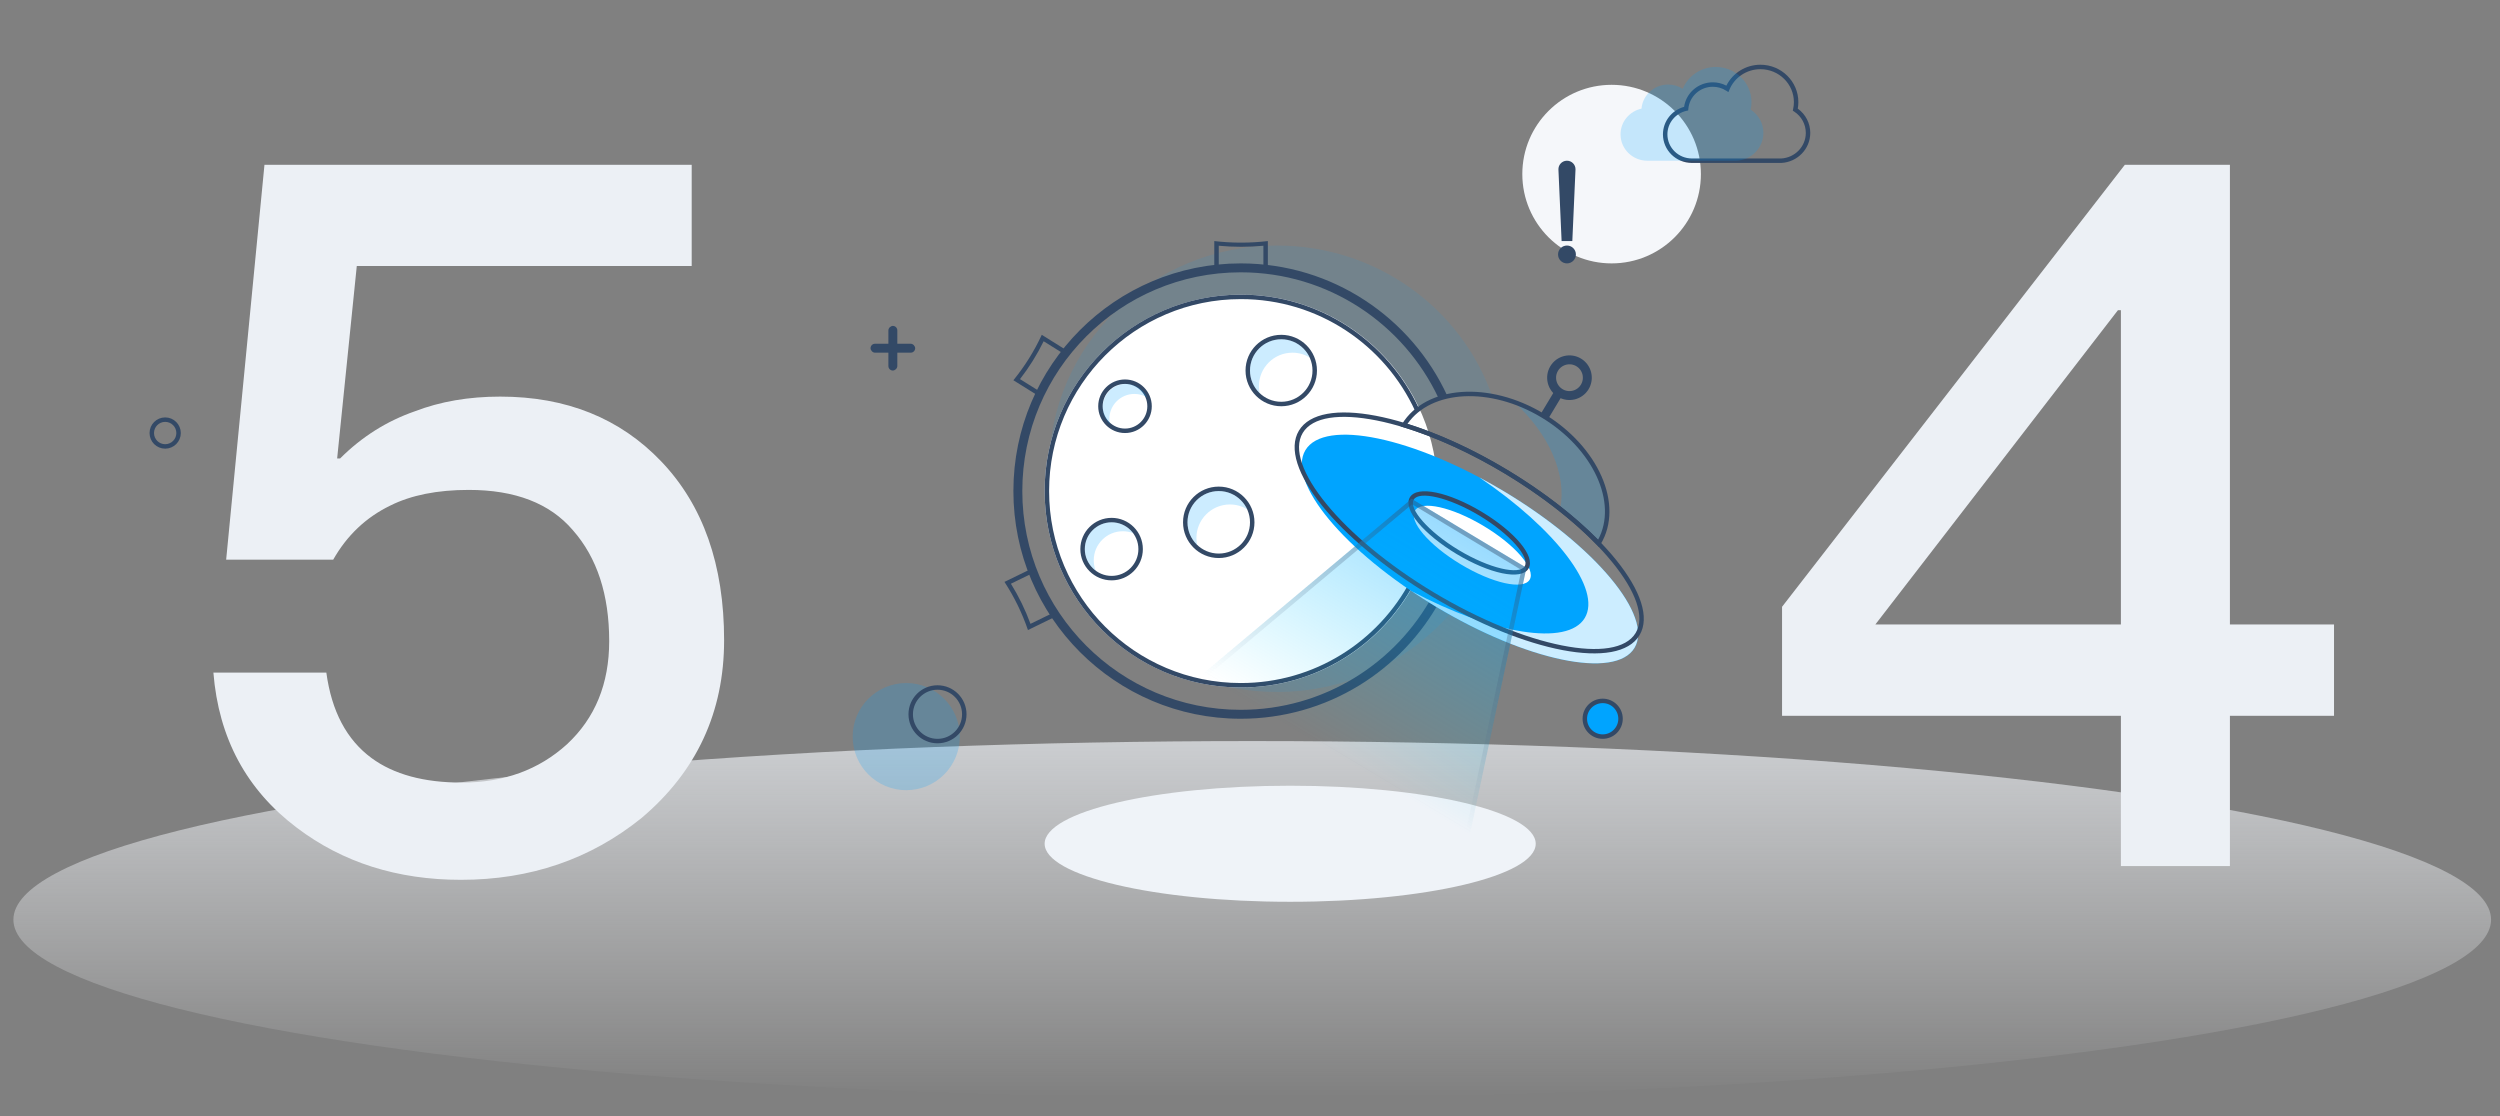 <?xml version="1.0" encoding="UTF-8"?>
<svg width="560px" height="250px" viewBox="0 0 560 250" version="1.1" xmlns="http://www.w3.org/2000/svg" xmlns:xlink="http://www.w3.org/1999/xlink">
    <rect x="0" y="0" width="560" height="250" fill="#808080" stroke="none"/>
    <!-- Generator: Sketch 52.6 (67491) - http://www.bohemiancoding.com/sketch -->
    <title>504</title>
    <desc>Created with Sketch.</desc>
    <defs>
        <linearGradient x1="50%" y1="100%" x2="50%" y2="-19.971%" id="linearGradient-1">
            <stop stop-color="#F9FAFC" stop-opacity="0" offset="0%"></stop>
            <stop stop-color="#EFF3F8" offset="100%"></stop>
        </linearGradient>
        <linearGradient x1="50%" y1="100%" x2="50%" y2="3.061617e-15%" id="linearGradient-2">
            <stop stop-color="#00D1FF" stop-opacity="0" offset="0%"></stop>
            <stop stop-color="#00A4FF" offset="100%"></stop>
        </linearGradient>
        <linearGradient x1="50%" y1="100%" x2="50%" y2="3.061617e-15%" id="linearGradient-3">
            <stop stop-color="#62809F" stop-opacity="0" offset="0%"></stop>
            <stop stop-color="#334966" offset="100%"></stop>
        </linearGradient>
        <polygon id="path-4" points="0 0 32 0 32 21.333 0 21.333"></polygon>
    </defs>
    <g id="504" stroke="none" stroke-width="1" fill="none" fill-rule="evenodd">
        <ellipse id="Oval-2-Copy-3" fill="url(#linearGradient-1)" fill-rule="nonzero" opacity="0.8" cx="280.5" cy="206" rx="277.5" ry="40"></ellipse>
        <rect id="Rectangle-Copy-18" opacity="0.1" fill-rule="nonzero" x="173" y="5" width="220" height="220"></rect>
        <circle id="Oval-Copy-14" fill="#00A4FF" fill-rule="nonzero" opacity="0.2" cx="203" cy="165" r="12"></circle>
        <path d="M210,166.5 C206.41,166.5 203.5,163.59 203.5,160 C203.5,156.41 206.41,153.5 210,153.5 C213.59,153.5 216.5,156.41 216.5,160 C216.5,163.59 213.59,166.5 210,166.5 Z M210,165.5 C213.038,165.5 215.5,163.038 215.5,160 C215.5,156.962 213.038,154.5 210,154.5 C206.962,154.5 204.5,156.962 204.5,160 C204.5,163.038 206.962,165.5 210,165.5 Z" id="Oval-Copy-6" fill="#334966" fill-rule="nonzero"></path>
        <circle id="Oval-Copy-6" stroke="#334966" fill-rule="nonzero" cx="37" cy="97" r="3"></circle>
        <circle id="Oval-Copy-16" fill="#F5F7FA" fill-rule="nonzero" cx="361" cy="39" r="20"></circle>
        <ellipse id="Oval-2-Copy-3" fill="#EFF3F8" fill-rule="nonzero" cx="289" cy="189" rx="55" ry="13"></ellipse>
        <g id="Group-15-Copy" transform="translate(195, 73)" fill="#334966" fill-rule="nonzero">
            <rect id="Rectangle-Copy-10" x="0" y="4" width="10" height="2" rx="1"></rect>
            <rect id="Rectangle-Copy-15" transform="translate(5, 5) rotate(90) translate(-5, -5) " x="0" y="4" width="10" height="2" rx="1"></rect>
        </g>
        <path d="M337,105.457 C316.288,93.103 295.913,89.183 291.387,96.715 C286.836,104.29 300.032,120.576 320.862,133.092 C322.582,134.125 324.299,135.1 326.007,136.016 C316.665,147.581 302.217,155 286.001,155 C257.834,155 235,132.614 235,105 C235,77.386 257.834,55 286.001,55 C308.352,55 327.345,69.095 334.235,88.714 C325.814,87.145 318.055,89.398 314.457,95.213 C321.362,97.309 329.157,100.777 337,105.456 Z" id="Combined-Shape" fill="#00A4FF" fill-rule="nonzero" opacity="0.1"></path>
        <path d="M322.726,134.27 C314.108,150.19 297.277,161 277.925,161 C249.8,161 227,138.167 227,110 C227,81.833 249.8,59 277.925,59 C298.469,59 316.172,71.183 324.223,88.727 C323.551,88.871 322.897,89.047 322.265,89.254 C314.464,72.562 297.543,61 277.925,61 C250.903,61 228.997,82.938 228.997,110 C228.997,137.062 250.903,159 277.925,159 C296.543,159 312.732,148.586 321.002,133.258 C321.577,133.602 322.151,133.939 322.726,134.27 Z" id="Combined-Shape" fill="#334966" fill-rule="nonzero"></path>
        <path d="M284,60 C282.032,59.784 280.03,59.674 278,59.674 C275.97,59.674 273.968,59.784 272,60 L272,54 C274,54.233 276,54.35 278,54.35 C280,54.35 282,54.233 284,54 L284,60 Z M273,59.608 L283,59.608 L283,55.047 C281.334,55.205 279.667,55.285 278,55.285 C276.333,55.285 274.666,55.205 273,55.047 L273,59.608 Z M272,54.942 L272,54.825 L272.884,54.096 C272.923,54.099 272.961,54.103 273,54.107 L273,55.047 C272.667,55.015 272.333,54.98 272,54.942 Z" id="Combined-Shape" fill="#334966" fill-rule="nonzero"></path>
        <path d="M229.398,84.616 C228.538,84.683 227.683,84.77 226.835,84.879 L226.835,78.616 C228.835,78.866 230.835,78.991 232.835,78.991 C234.835,78.991 236.835,78.866 238.835,78.616 L238.835,84.754 C238.336,84.701 237.834,84.655 237.331,84.616 L237.835,84.616 L237.835,79.736 C236.168,79.906 234.502,79.991 232.835,79.991 C231.168,79.991 229.501,79.906 227.835,79.736 L227.835,84.616 L229.398,84.616 Z M226.835,79.624 L226.835,79.499 L227.719,78.719 C227.758,78.723 227.796,78.727 227.835,78.731 L227.835,79.736 C227.501,79.702 227.168,79.665 226.835,79.624 Z" id="Combined-Shape" fill="#334966" fill-rule="nonzero" transform="translate(232.835, 81.748) rotate(-58) translate(-232.835, -81.748) "></path>
        <path d="M236.66,137.523 C234.841,137.327 232.992,137.226 231.121,137.226 C228.932,137.226 226.776,137.364 224.66,137.631 L224.66,130.889 C226.66,131.138 228.66,131.263 230.66,131.263 C232.66,131.263 234.66,131.138 236.66,130.889 L236.66,137.523 Z M225.66,136.889 L235.66,136.889 L235.66,132.008 C233.994,132.178 232.327,132.263 230.66,132.263 C228.993,132.263 227.327,132.178 225.66,132.008 L225.66,136.889 Z M224.66,131.896 L224.66,131.772 L225.545,130.991 C225.583,130.995 225.622,130.999 225.66,131.003 L225.66,132.008 C225.327,131.974 224.994,131.937 224.66,131.896 Z" id="Combined-Shape-Copy-2" fill="#334966" fill-rule="nonzero" transform="translate(230.66, 134.26) rotate(-116) translate(-230.66, -134.26) "></path>
        <circle id="Oval-Copy-19" fill="#FFFFFF" fill-rule="nonzero" cx="278" cy="110" r="44"></circle>
        <path d="M316.797,130.6 C309.416,144.52 294.789,154 277.951,154 C253.677,154 234,134.301 234,110 C234,85.699 253.677,66 277.951,66 C295.622,66 310.858,76.441 317.838,91.498 C317.561,91.7 317.291,91.912 317.031,92.133 C310.255,77.303 295.305,67 277.951,67 C254.229,67 234.999,86.252 234.999,110 C234.999,133.748 254.229,153 277.951,153 C294.441,153 308.761,143.696 315.959,130.046 C316.237,130.232 316.516,130.416 316.797,130.6 Z" id="Combined-Shape" fill="#334966" fill-rule="nonzero"></path>
        <g id="Group-22" transform="translate(247, 86)" fill-rule="nonzero">
            <path d="M5,10 C7.761,10 10,7.761 10,5 C10,2.239 7.761,0 5,0 C2.239,0 0,2.239 0,5 C0,7.761 2.239,10 5,10 Z M5,11 C1.686,11 -1,8.314 -1,5 C-1,1.686 1.686,-1 5,-1 C8.314,-1 11,1.686 11,5 C11,8.314 8.314,11 5,11 Z" id="Oval" fill="#334966"></path>
            <path d="M1.619,9 C0.621,8.049 0,6.709 0,5.224 C0,2.339 2.346,0 5.24,0 C7.351,0 9.169,1.243 10,3.035 C9.156,2.53 8.168,2.239 7.112,2.239 C4.011,2.239 1.497,4.745 1.497,7.836 C1.497,8.235 1.539,8.625 1.619,9 Z" id="Combined-Shape" fill="#00A4FF" opacity="0.2"></path>
        </g>
        <g id="Group-21" transform="translate(280, 76)" fill-rule="nonzero">
            <path d="M7,14 C10.866,14 14,10.866 14,7 C14,3.134 10.866,0 7,0 C3.134,0 0,3.134 0,7 C0,10.866 3.134,14 7,14 Z M7,15 C2.582,15 -1,11.418 -1,7 C-1,2.582 2.582,-1 7,-1 C11.418,-1 15,2.582 15,7 C15,11.418 11.418,15 7,15 Z" id="Oval" fill="#334966"></path>
            <path d="M2.162,12.059 C0.83,10.785 -5.06261699e-14,8.989 -5.06261699e-14,7 C-5.06261699e-14,3.134 3.134,-7.10542736e-14 7,-7.10542736e-14 C9.819,-7.10542736e-14 12.248,1.666 13.358,4.067 C12.231,3.39 10.911,3 9.5,3 C5.358,3 2,6.358 2,10.5 C2,11.035 2.056,11.556 2.162,12.059 Z" id="Combined-Shape" fill="#00A4FF" opacity="0.2"></path>
        </g>
        <g id="Group-20" transform="translate(266, 110)" fill-rule="nonzero">
            <path d="M7,14 C10.866,14 14,10.866 14,7 C14,3.134 10.866,0 7,0 C3.134,0 0,3.134 0,7 C0,10.866 3.134,14 7,14 Z M7,15 C2.582,15 -1,11.418 -1,7 C-1,2.582 2.582,-1 7,-1 C11.418,-1 15,2.582 15,7 C15,11.418 11.418,15 7,15 Z" id="Oval" fill="#334966"></path>
            <path d="M2.162,12.059 C0.83,10.785 -5.06261699e-14,8.989 -5.06261699e-14,7 C-5.06261699e-14,3.134 3.134,-7.10542736e-14 7,-7.10542736e-14 C9.819,-7.10542736e-14 12.248,1.666 13.358,4.067 C12.231,3.39 10.911,3 9.5,3 C5.358,3 2,6.358 2,10.5 C2,11.035 2.056,11.556 2.162,12.059 Z" id="Combined-Shape" fill="#00A4FF" opacity="0.2"></path>
        </g>
        <g id="Group-16" transform="translate(243, 117)" fill-rule="nonzero">
            <path d="M6,12 C9.314,12 12,9.314 12,6 C12,2.686 9.314,0 6,0 C2.686,0 0,2.686 0,6 C0,9.314 2.686,12 6,12 Z M6,13 C2.134,13 -1,9.866 -1,6 C-1,2.134 2.134,-1 6,-1 C9.866,-1 13,2.134 13,6 C13,9.866 9.866,13 6,13 Z" id="Oval" fill="#334966"></path>
            <path d="M2.426,10.82 C0.954,9.727 -3.19744231e-14,7.975 -3.19744231e-14,6 C-3.19744231e-14,2.686 2.686,-2.66453526e-14 6,-2.66453526e-14 C7.975,-2.66453526e-14 9.727,0.954 10.82,2.426 C10.099,2.151 9.317,2 8.5,2 C4.91,2 2,4.91 2,8.5 C2,9.317 2.151,10.099 2.426,10.82 Z" id="Combined-Shape" fill="#00A4FF" opacity="0.2"></path>
        </g>
        <circle id="Oval-Copy-20" stroke="#334966" fill="#00A4FF" fill-rule="nonzero" cx="359" cy="161" r="4"></circle>
        <path d="M59.24,36.92 L154.94,36.92 L154.94,59.58 L79.92,59.58 L75.52,102.7 L76.18,102.7 C81.02,97.86 86.593,94.34 92.9,92.14 C98.62,89.94 105,88.84 112.04,88.84 C126.853,88.84 138.88,93.68 148.12,103.36 C157.507,113.187 162.2,126.533 162.2,143.4 C162.2,159.533 156.04,172.807 143.72,183.22 C132.28,192.46 118.787,197.08 103.24,197.08 C89.013,197.08 76.767,193.193 66.5,185.42 C55.207,176.913 48.973,165.327 47.8,150.66 L73.1,150.66 C74.273,159.313 77.647,165.693 83.22,169.8 C88.207,173.467 94.953,175.3 103.46,175.3 C112.847,175.3 120.693,172.44 127,166.72 C133.307,160.853 136.46,153.153 136.46,143.62 C136.46,133.207 133.747,124.92 128.32,118.76 C123.187,112.747 115.413,109.74 105,109.74 C97.96,109.74 92.093,110.913 87.4,113.26 C81.973,115.9 77.72,119.933 74.64,125.36 L50.66,125.36 L59.24,36.92 Z" id="5" fill="#ECF0F5"></path>
        <path d="M475.96,36.92 L499.5,36.92 L499.5,139.88 L522.82,139.88 L522.82,160.34 L499.5,160.34 L499.5,194 L475.08,194 L475.08,160.34 L399.18,160.34 L399.18,135.92 L475.96,36.92 Z M474.42,69.48 L420.08,139.88 L475.08,139.88 L475.08,69.48 L474.42,69.48 Z" id="4" fill="#ECF0F5"></path>
        <rect id="Rectangle" fill="#334966" fill-rule="nonzero" transform="translate(347.471, 90.748) rotate(31) translate(-347.471, -90.748) " x="346.471" y="87.748" width="2" height="6"></rect>
        <path d="M332.499,97.22 C334.729,96.77 337.083,96.529 339.518,96.529 C353.601,96.529 365.018,104.588 365.018,114.529 C365.018,114.559 365.018,114.59 365.018,114.62 C361.592,113.706 357.789,112.968 353.71,112.443 C351.131,105.115 342.969,99.289 332.499,97.22 Z" id="Combined-Shape" fill="#00A4FF" fill-rule="nonzero" opacity="0.2" transform="translate(348.758, 105.574) rotate(31) translate(-348.758, -105.574) "></path>
        <path d="M340.338,106.27 C349.595,106.27 358.424,107.308 365.825,109.21 C365.402,99.846 354.405,92.27 340.838,92.27 C327.401,92.27 316.472,99.704 315.864,108.957 C323.059,107.215 331.505,106.27 340.338,106.27 Z M314.839,109.595 C314.971,99.408 326.599,91.27 340.838,91.27 C355.167,91.27 366.838,99.508 366.838,109.77 C366.838,109.817 366.838,109.817 366.837,109.864 L366.833,110.511 L366.208,110.344 C358.767,108.359 349.78,107.27 340.338,107.27 C331.319,107.27 322.711,108.263 315.461,110.087 L314.83,110.245 L314.839,109.595 Z" id="Combined-Shape" fill="#334966" fill-rule="nonzero" transform="translate(340.834, 100.89) rotate(31) translate(-340.834, -100.89) "></path>
        <ellipse id="Oval" fill="#00A4FF" fill-rule="nonzero" transform="translate(329.272, 122.979) rotate(31) translate(-329.272, -122.979) " cx="329.272" cy="122.979" rx="43" ry="15"></ellipse>
        <path d="M320.165,147.208 C340.829,146.115 356.665,139.892 356.665,132.378 C356.665,124.865 340.829,118.641 320.165,117.548 C322.285,117.436 324.456,117.378 326.665,117.378 C350.413,117.378 369.665,124.094 369.665,132.378 C369.665,140.662 350.413,147.378 326.665,147.378 C324.456,147.378 322.285,147.32 320.165,147.208 Z" id="Combined-Shape" fill="#FFFFFF" fill-rule="nonzero" opacity="0.8" transform="translate(344.915, 132.378) rotate(31) translate(-344.915, -132.378) "></path>
        <path d="M329.103,135.877 C304.539,135.877 284.603,128.628 284.603,119.377 C284.603,110.127 304.539,102.877 329.103,102.877 C353.666,102.877 373.603,110.127 373.603,119.377 C373.603,128.628 353.666,135.877 329.103,135.877 Z M329.103,134.877 C353.14,134.877 372.603,127.8 372.603,119.377 C372.603,110.954 353.14,103.877 329.103,103.877 C305.065,103.877 285.603,110.954 285.603,119.377 C285.603,127.8 305.065,134.877 329.103,134.877 Z" id="Oval" fill="#334966" fill-rule="nonzero" transform="translate(329.103, 119.377) rotate(31) translate(-329.103, -119.377) "></path>
        <ellipse id="Oval" fill="#FFFFFF" fill-rule="nonzero" transform="translate(329.787, 122.121) rotate(31) translate(-329.787, -122.121) " cx="329.787" cy="122.121" rx="15" ry="5"></ellipse>
        <path d="M329.103,124.877 C320.543,124.877 313.603,122.563 313.603,119.377 C313.603,116.191 320.543,113.877 329.103,113.877 C337.662,113.877 344.603,116.191 344.603,119.377 C344.603,122.563 337.662,124.877 329.103,124.877 Z M329.103,123.877 C337.112,123.877 343.603,121.714 343.603,119.377 C343.603,117.041 337.112,114.877 329.103,114.877 C321.093,114.877 314.603,117.041 314.603,119.377 C314.603,121.714 321.093,123.877 329.103,123.877 Z" id="Oval" fill="#334966" fill-rule="nonzero" transform="translate(329.103, 119.377) rotate(31) translate(-329.103, -119.377) "></path>
        <polygon id="Rectangle" fill="url(#linearGradient-2)" fill-rule="nonzero" opacity="0.4" transform="translate(314.12, 144.313) rotate(31) translate(-314.12, -144.313) " points="299.12 115.313 329.12 115.313 349.12 173.313 279.12 173.313"></polygon>
        <path d="M299.476,115.813 L279.821,172.813 L348.418,172.813 L328.763,115.813 L299.476,115.813 Z" id="Rectangle" stroke="url(#linearGradient-3)" opacity="0.4" fill-rule="nonzero" transform="translate(314.12, 144.313) rotate(31) translate(-314.12, -144.313) "></path>
        <circle id="Oval" stroke="#334966" stroke-width="2" fill-rule="nonzero" transform="translate(351.561, 84.605) rotate(31) translate(-351.561, -84.605) " cx="351.561" cy="84.605" r="4"></circle>
        <g id="Group-14" transform="translate(349, 36)" fill="#334966" fill-rule="nonzero">
            <circle id="Oval" cx="2" cy="21" r="2"></circle>
            <path d="M2,0 L2,0 C3.057,-1.94088378e-16 3.913,0.857 3.913,1.913 C3.913,1.941 3.912,1.97 3.911,1.998 L3.2,18 L0.8,18 L0.089,1.998 C0.042,0.943 0.86,0.049 1.915,0.002 C1.943,0.001 1.972,5.203132e-18 2,0 Z" id="Rectangle"></path>
        </g>
        <g id="Group-3" transform="translate(377, 14)">
            <mask id="mask-5" fill="white">
                <use xlink:href="#path-4"></use>
            </mask>
            <g id="Clip-2"></g>
        </g>
        <path d="M394.334,14.5 C399.026,14.5 402.833,18.248 402.833,22.875 C402.833,23.362 402.788,23.848 402.701,24.332 C404.455,25.594 405.501,27.611 405.5,29.766 C405.5,33.355 402.643,36.313 399,36.5 L379,36.5 C375.412,36.5 372.5,33.634 372.5,30.094 C372.5,27.196 374.468,24.697 377.237,23.93 C377.689,20.805 380.412,18.438 383.667,18.438 C384.73,18.437 385.773,18.694 386.706,19.183 C388.118,16.352 391.052,14.5 394.334,14.5 Z M401.833,22.875 C401.833,18.804 398.477,15.5 394.334,15.5 C391.262,15.5 388.538,17.335 387.394,20.085 L387.164,20.636 L386.662,20.313 C385.771,19.741 384.731,19.437 383.667,19.438 C380.806,19.438 378.434,21.593 378.192,24.375 L378.16,24.742 L377.801,24.82 C375.303,25.367 373.5,27.55 373.5,30.094 C373.5,33.078 375.961,35.5 379,35.5 L398.974,35.501 C402.064,35.341 404.5,32.819 404.5,29.766 C404.501,27.837 403.514,26.037 401.875,24.978 L401.583,24.79 L401.658,24.451 C401.774,23.926 401.833,23.401 401.833,22.875 Z" id="Fill-1" fill="#334966" fill-rule="nonzero"></path>
        <path d="M392.333,22.875 C392.333,18.526 388.751,15 384.334,15 C380.989,15 378.126,17.023 376.932,19.892 C375.961,19.268 374.827,18.937 373.667,18.938 C370.528,18.938 367.957,21.31 367.694,24.332 C365.009,24.92 363,27.273 363,30.094 C363,33.356 365.687,36 369,36 L389,36 C392.342,35.828 395,33.098 395,29.766 C395.001,27.667 393.928,25.709 392.146,24.558 C392.266,24.015 392.333,23.453 392.333,22.875 Z" id="Fill-1" fill="#00A4FF" opacity="0.2"></path>
    </g>
</svg>